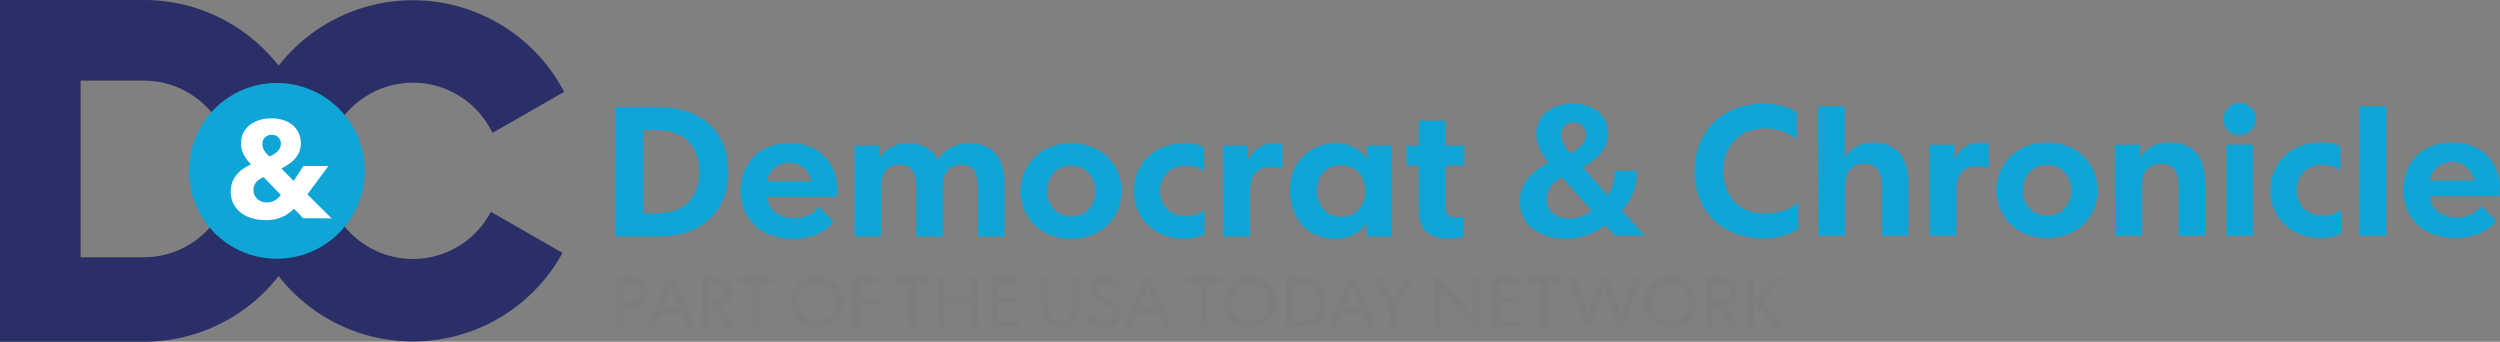 <svg id="Layer_1" data-name="Layer 1" xmlns="http://www.w3.org/2000/svg" viewBox="0 0 705.7 96.47">
    <rect x="0" y="0" width="705.7" height="96.47" fill="#808080" stroke="none"/>
    <defs>
        <style>
            .cls-1 {
                fill: #0fa5d6;
            }
            .cls-2 {
                fill: #7c7d7d;
            }
            .cls-3 {
                fill: #2b2f67;
            }
            .cls-4 {
                fill: #fff;
            }

        </style>
    </defs>
    <title>rochester</title>

    <path
        class="cls-1"
        d="M445.46,67.88c0-5.31,3.38-8.43,8.07-11.08-1.82-2.24-3.43-4.73-3.43-8,0-5.67,4.84-8.53,10.41-8.53,6.77,0,9.83,4.22,9.83,8.43,0,4.58-3.59,7.49-7.13,9.52l7.08,8a11.65,11.65,0,0,0,1.82-7h6.35a15.83,15.83,0,0,1-4.21,11.24l6.45,7.08h-8.48l-2.6-3a18.49,18.49,0,0,1-11.4,3.8C451.55,78.34,445.46,75,445.46,67.88Zm20.19,2.45L457.27,61C455,62.36,453,64.29,453,67.2c0,3.28,2.5,5.46,6.45,5.46A9,9,0,0,0,465.65,70.32ZM464.14,49a3.54,3.54,0,0,0-7.08.05c0,1.87,1.35,3.8,2.6,5.25C462.06,53.1,464.14,51.28,464.14,49Z"
        transform="translate(-16.43 -11)"/>

    <path
        class="cls-1"
        d="M494.75,59.29c0-11.08,7.81-19,19.25-19,4.37,0,7.55,1,9.58,2.39v7.65a13.52,13.52,0,0,0-9.05-3.07c-6.92,0-11.66,4.74-11.66,12s4.68,12,11.66,12c3.9,0,7.34-1.09,9.47-3.17v7.6a18.16,18.16,0,0,1-10,2.55C502.45,78.28,494.75,70.43,494.75,59.29Z"
        transform="translate(-16.43 -11)"/>

    <path class="cls-1" d="M529.62,41h7.55V55.34h.1a8.92,8.92,0,0,1,8-4.11c6.61,0,9.84,4.37,9.84,11.19V77.56h-7.49v-14c0-3.59-1-6.3-4.89-6.3s-5.51,2.65-5.51,6.35V77.56h-7.55Z" transform="translate(-16.43 -11)"/>
    <path class="cls-1" d="M561.05,51.85h7.08v4h.1c1.4-2.71,3.59-4.58,7.08-4.58a7.59,7.59,0,0,1,2.5.36v6.76a9.9,9.9,0,0,0-3.17-.52c-3.9,0-6,2.39-6,6.82V77.56h-7.55Z" transform="translate(-16.43 -11)"/>
    <path
        class="cls-1"
        d="M579.94,64.7c0-6.4,4.74-13.48,14.31-13.48s14.31,7.08,14.31,13.48-4.74,13.48-14.31,13.48S579.94,71.1,579.94,64.7Zm21.13,0c0-4.37-3-7.18-6.82-7.18s-6.82,2.81-6.82,7.18,3,7.18,6.82,7.18S601.07,69.07,601.07,64.7Z"
        transform="translate(-16.43 -11)"/>

      <path class="cls-1" d="M613.41,51.85h7.08v3.49h.1a9.32,9.32,0,0,1,8.27-4.11c6.82,0,10,4.37,10,11.19V77.56h-7.49v-14c0-3.59-1-6.3-4.89-6.3S621,59.92,621,63.61V77.56h-7.54Z" transform="translate(-16.43 -11)"/>
      <path class="cls-1" d="M644.12,44.82a4.51,4.51,0,1,1,4.48,4.27A4.3,4.3,0,0,1,644.12,44.82Zm.73,7h7.54V77.56h-7.54Z" transform="translate(-16.43 -11)"/>
      <path
        class="cls-1"
        d="M657.23,64.7c0-6.87,5.2-13.48,14.15-13.48a14,14,0,0,1,5.67,1v6.87a8.38,8.38,0,0,0-5.1-1.56c-4,0-7.23,2.65-7.23,7.13S668,71.83,672,71.83a8.55,8.55,0,0,0,5.26-1.67V77a13.8,13.8,0,0,1-5.88,1.14C662.44,78.18,657.23,71.57,657.23,64.7Z"
        transform="translate(-16.43 -11)"/>
        <path class="cls-1" d="M682.42,41H690V77.56h-7.54Z" transform="translate(-16.43 -11)"/>
        <path
        class="cls-1"
        d="M694.81,64.7c0-6,3.64-13.48,13.79-13.48s13.53,7.49,13.53,13.27a10,10,0,0,1-.16,1.87H702.3c.36,4.06,3.8,6,7.54,6a8.14,8.14,0,0,0,7-3.28L721,73.34c-2.13,2.86-6,4.84-11.5,4.84C699.39,78.18,694.81,71.36,694.81,64.7Zm20-2.76a6.37,6.37,0,0,0-12.54,0Z"
        transform="translate(-16.43 -11)"/>
        <path class="cls-1" d="M190.12,41.23h12C214.42,41.23,222,48,222,59.5c0,11.34-7.7,18.27-19.83,18.27h-12Zm7.91,30h3.48c7.6,0,12.28-3.85,12.28-11.76s-4.68-11.76-12.28-11.76H198Z" transform="translate(-16.43 -11)"/>
        <path
        class="cls-1"
        d="M225.46,64.91c0-6,3.64-13.48,13.79-13.48s13.53,7.49,13.53,13.27a10,10,0,0,1-.16,1.87H233c.36,4.06,3.8,6,7.55,6a8.14,8.14,0,0,0,7-3.28l4.16,4.27c-2.13,2.86-6,4.84-11.5,4.84C230,78.39,225.46,71.57,225.46,64.91Zm20-2.76a6.37,6.37,0,0,0-12.54,0Z"
        transform="translate(-16.43 -11)"/>
        <path
        class="cls-1"
        d="M257.62,52.06h7.08v3.49h.1a9,9,0,0,1,8-4.11c4.06,0,6.87,1.77,8.38,4.68a10.06,10.06,0,0,1,9-4.68c6.51,0,9.78,4.37,9.78,11.19V77.76h-7.54v-14c0-3.59-1-6.3-4.63-6.3s-5.25,2.65-5.25,6.35V77.76h-7.49v-14c0-3.59-1-6.3-4.68-6.3s-5.26,2.65-5.26,6.35V77.76h-7.49Z"
        transform="translate(-16.43 -11)"/>
        <path
        class="cls-1"
        d="M304.46,64.91c0-6.4,4.74-13.48,14.31-13.48s14.31,7.08,14.31,13.48-4.74,13.48-14.31,13.48S304.46,71.31,304.46,64.91Zm21.13,0c0-4.37-3-7.18-6.82-7.18S312,60.54,312,64.91s3,7.18,6.82,7.18S325.59,69.28,325.59,64.91Z"
        transform="translate(-16.43 -11)"/>
        <path
        class="cls-1"
        d="M336.42,64.91c0-6.87,5.2-13.48,14.15-13.48a14,14,0,0,1,5.67,1v6.87a8.38,8.38,0,0,0-5.1-1.56c-4,0-7.23,2.65-7.23,7.13S347.14,72,351.15,72a8.56,8.56,0,0,0,5.26-1.67v6.87a13.83,13.83,0,0,1-5.88,1.15C341.62,78.39,336.42,71.78,336.42,64.91Z"
        transform="translate(-16.43 -11)"/>
        <path class="cls-1" d="M361.61,52.06h7.08v4h.1c1.4-2.71,3.59-4.58,7.08-4.58a7.63,7.63,0,0,1,2.5.36v6.77a9.87,9.87,0,0,0-3.17-.52c-3.9,0-6,2.39-6,6.82V77.76h-7.54Z" transform="translate(-16.43 -11)"/>
        <path
        class="cls-1"
        d="M380.5,64.7c0-7.44,5.26-13.27,13-13.27a10.09,10.09,0,0,1,8.64,4.32h.1V52.06h7.08V77.76H402.2V74.07h-.1a10.09,10.09,0,0,1-8.64,4.32C384,78.39,380.5,70.89,380.5,64.7Zm21.33.21c0-3.85-2.45-7.28-6.87-7.28s-6.82,3.38-6.82,7.28S390.8,72.2,395,72.2,401.84,68.92,401.84,64.91Z"
        transform="translate(-16.43 -11)"/>
        <path class="cls-1" d="M416.88,70V57.68h-3.49V52.06h3.49v-7h7.54v7h5.36v5.62h-5.36V69.13c0,2.45,1,3.23,2.76,3.23a9,9,0,0,0,2.45-.31v5.78a18.65,18.65,0,0,1-4.37.47C419.22,78.28,416.88,75.47,416.88,70Z" transform="translate(-16.43 -11)"/>
        <path class="cls-2" d="M190.67,89.29h4c2.83,0,4.72,1.69,4.72,4.3s-1.93,4.3-4.72,4.3h-2.05v5.37h-2Zm3.82,6.95c1.89,0,2.9-1.05,2.9-2.65s-1-2.65-2.9-2.65h-1.85v5.3Z" transform="translate(-16.43 -11)"/>
        <path class="cls-2" d="M205,89.29h1.75l5.73,14h-2.11L209,99.6h-6.19l-1.43,3.66h-2.07s5.05-12.25,5.75-14m3.28,8.65L207,94.5c-.2-.52-1.06-2.67-1.08-2.85h0c0,.18-.85,2.27-1.08,2.85l-1.35,3.44Z" transform="translate(-16.43 -11)"/>
        <path class="cls-2" d="M214.5,89.29h4c2.6,0,4.64,1.36,4.64,4.14a3.87,3.87,0,0,1-3.54,3.94l4.28,5.89h-2.31l-4-5.69h-1.1v5.69h-2ZM218.32,96c1.83,0,2.87-1,2.87-2.51s-1-2.51-2.87-2.51h-1.85v5Z" transform="translate(-16.43 -11)"/><polygon class="cls-2" points="212.21 79.98 208.23 79.98 208.23 78.29 218.16 78.29 218.16 79.98 214.18 79.98 214.18 92.25 212.21 92.25 212.21 79.98"/>
        <path class="cls-2" d="M239.7,96.27a7.34,7.34,0,1,1,7.34,7.26,7.08,7.08,0,0,1-7.34-7.26m12.65,0a5.33,5.33,0,1,0-5.33,5.49,5.2,5.2,0,0,0,5.33-5.49" transform="translate(-16.43 -11)"/><polygon class="cls-2" points="240.78 78.29 247.82 78.29 247.82 79.98 242.75 79.98 242.75 84.48 247.67 84.48 247.67 86.17 242.75 86.17 242.75 92.26 240.78 92.26 240.78 78.29"/><polygon class="cls-2" points="256.73 79.98 252.75 79.98 252.75 78.29 262.68 78.29 262.68 79.98 258.7 79.98 258.7 92.25 256.73 92.25 256.73 79.98"/><polygon class="cls-2" points="264.75 78.29 266.72 78.29 266.72 84.02 274.04 84.02 274.04 78.29 276.01 78.29 276.01 92.26 274.04 92.26 274.04 85.71 266.72 85.71 266.72 92.26 264.75 92.26 264.75 78.29"/><polygon class="cls-2" points="279.64 78.29 287.24 78.29 287.24 79.96 281.61 79.96 281.61 84.02 287.08 84.02 287.08 85.69 281.61 85.69 281.61 90.59 287.36 90.59 287.36 92.26 279.64 92.26 279.64 78.29"/>
        <path class="cls-2" d="M310.39,98.44V89.29h2v8.56c0,2.43,1,3.92,3.36,3.92s3.39-1.49,3.39-3.92V89.29h2v9.15c0,3.07-2,5.1-5.37,5.1s-5.35-2-5.35-5.1" transform="translate(-16.43 -11)"/>
        <path
        class="cls-2"
        d="M323.17,100.73l1.34-1.13a4,4,0,0,0,3.5,2.21c1.53,0,2.72-.83,2.72-2.37s-1.37-2.21-3.09-2.89-3.52-1.57-3.52-3.8S325.84,89,328.35,89a4.68,4.68,0,0,1,4.1,2.11l-1.33,1.13a3.17,3.17,0,0,0-2.76-1.51c-1.36,0-2.25.7-2.25,1.87,0,1.45,1.39,1.93,2.61,2.41,2,.78,4,1.71,4,4.28s-1.79,4.24-4.65,4.24a5.42,5.42,0,0,1-4.88-2.8"
        transform="translate(-16.43 -11)"/>
        <path class="cls-2" d="M339.5,89.29h1.75l5.73,14h-2.11l-1.43-3.66h-6.19l-1.43,3.66h-2.07s5.05-12.25,5.75-14m3.28,8.65-1.33-3.44c-.2-.52-1.06-2.67-1.08-2.85h0c0,.18-.85,2.27-1.08,2.85l-1.35,3.44Z" transform="translate(-16.43 -11)"/><polygon class="cls-2" points="338.87 79.98 334.89 79.98 334.89 78.29 344.82 78.29 344.82 79.98 340.84 79.98 340.84 92.25 338.87 92.25 338.87 79.98"/>
        <path class="cls-2" d="M362,96.27a7.34,7.34,0,1,1,7.34,7.26A7.08,7.08,0,0,1,362,96.27m12.65,0a5.33,5.33,0,1,0-5.33,5.49,5.2,5.2,0,0,0,5.33-5.49" transform="translate(-16.43 -11)"/>
        <path class="cls-2" d="M379.51,89.29h4c4.46,0,7.4,2.55,7.4,7s-3,7-7.4,7h-4Zm2,12.28h1.83c3.26,0,5.53-1.73,5.53-5.29S386.57,91,383.31,91h-1.83Z" transform="translate(-16.43 -11)"/>
        <path class="cls-2" d="M397.27,89.29H399l5.73,14h-2.11L401.2,99.6H395l-1.43,3.66h-2.07s5.05-12.25,5.75-14m3.28,8.65-1.33-3.44c-.2-.52-1.06-2.67-1.08-2.85h0c0,.18-.85,2.27-1.08,2.85l-1.35,3.44Z" transform="translate(-16.43 -11)"/>
        <path class="cls-2" d="M408.68,97.56l-4.76-8.28h2.21l2.59,4.66a19.73,19.73,0,0,1,1,2h0a20.79,20.79,0,0,1,1-2l2.6-4.66h2.15l-4.75,8.28v5.69h-2Z" transform="translate(-16.43 -11)"/>
        <path class="cls-2" d="M421.27,89.29h1.51l7.92,9.05c.24.26,1.27,1.55,1.37,1.76l0,0c0-.2,0-1.81,0-2.17V89.29H434v14h-1.53l-7.92-9.05c-.24-.26-1.27-1.55-1.37-1.75l0,0c0,.2,0,1.81,0,2.17v8.61h-1.91Z" transform="translate(-16.43 -11)"/><polygon class="cls-2" points="421.19 78.29 428.79 78.29 428.79 79.96 423.15 79.96 423.15 84.02 428.63 84.02 428.63 85.69 423.15 85.69 423.15 90.59 428.91 90.59 428.91 92.26 421.19 92.26 421.19 78.29"/><polygon class="cls-2" points="434.95 79.98 430.97 79.98 430.97 78.29 440.89 78.29 440.89 79.98 436.92 79.98 436.92 92.25 434.95 92.25 434.95 79.98"/>
        <path
        class="cls-2"
        d="M459,89.29h2.09l2.86,8.3c.1.32.78,2.39.8,2.71h0a27.46,27.46,0,0,1,.84-2.71l3-8.3h1.57l3,8.3c.12.32.82,2.39.84,2.71h0c0-.32.71-2.39.81-2.71l2.84-8.3h2l-4.91,14h-1.51L470,94.54a23.16,23.16,0,0,1-.68-2.27h0a23.27,23.27,0,0,1-.7,2.27l-3.2,8.71H463.9Z"
        transform="translate(-16.43 -11)"/>
        <path class="cls-2" d="M480.56,96.27a7.34,7.34,0,1,1,7.34,7.26,7.08,7.08,0,0,1-7.34-7.26m12.65,0a5.33,5.33,0,1,0-5.33,5.49,5.2,5.2,0,0,0,5.33-5.49" transform="translate(-16.43 -11)"/>
        <path class="cls-2" d="M498.08,89.29h4c2.61,0,4.64,1.36,4.64,4.14a3.87,3.87,0,0,1-3.54,3.94l4.28,5.89h-2.31l-4-5.69H500v5.69h-2ZM501.9,96c1.83,0,2.87-1,2.87-2.51s-1-2.51-2.87-2.51H500v5Z" transform="translate(-16.43 -11)"/><polygon class="cls-2" points="493.29 78.29 495.26 78.29 495.26 84.78 501.03 78.29 503.42 78.29 497.43 84.95 503.7 92.26 501.23 92.26 495.26 85.19 495.26 92.26 493.29 92.26 493.29 78.29"/>
        <path class="cls-3 no-color-change" d="M155,70.79a24.87,24.87,0,1,1,.44-22.26l20.23-11.6a48.16,48.16,0,1,0-.45,45.45Z" transform="translate(-16.43 -11)"/>
        <path class="cls-3 no-color-change" d="M57.07,11H16.43v96.47H57.07a48.23,48.23,0,0,0,0-96.47m0,72.62H39.19V33.76H57a24.93,24.93,0,0,1,0,49.86" transform="translate(-16.43 -11)"/>
        <path class="cls-1 no-color-change" d="M119.38,59.23A24.81,24.81,0,1,1,94.57,34.42a24.81,24.81,0,0,1,24.81,24.81" transform="translate(-16.43 -11)"/>
        <path class="cls-4 no-color-change"
        d="M102,72.59l-2.6-2.68a10.7,10.7,0,0,1-3.24,2.31,11.15,11.15,0,0,1-4.79.91,13.85,13.85,0,0,1-3.65-.48,9.31,9.31,0,0,1-3.16-1.51,7.8,7.8,0,0,1-2.21-2.56A7.47,7.47,0,0,1,81.57,65a7.21,7.21,0,0,1,1.73-4.77,8.88,8.88,0,0,1,1.84-1.63,14.84,14.84,0,0,1,2.17-1.2,10.74,10.74,0,0,1-2.06-2.72,6.87,6.87,0,0,1-.78-3.26,6.16,6.16,0,0,1,.78-3.18,6.86,6.86,0,0,1,2-2.17A8.32,8.32,0,0,1,90,44.79a12.39,12.39,0,0,1,3-.39,11.72,11.72,0,0,1,3.06.41,8.21,8.21,0,0,1,2.69,1.26,6.75,6.75,0,0,1,2.19,7.7,6.79,6.79,0,0,1-1.18,1.94,9.41,9.41,0,0,1-1.76,1.57,19.48,19.48,0,0,1-2.13,1.28l3.45,3.53,2.75-4.23h7.06l-5.93,8,6.83,6.79ZM90.84,61a6.28,6.28,0,0,0-2,1.3,3.57,3.57,0,0,0-.54,3.84,3.53,3.53,0,0,0,.85,1.09,3.71,3.71,0,0,0,1.18.68,4,4,0,0,0,1.36.23,4.74,4.74,0,0,0,2.29-.54A5.2,5.2,0,0,0,95.69,66Zm4.89-9.42a2.46,2.46,0,0,0-2.6-2.52,2.63,2.63,0,0,0-1.88.72,2.38,2.38,0,0,0-.76,1.8A3.62,3.62,0,0,0,91,53.44a6.4,6.4,0,0,0,1.53,1.71,7.12,7.12,0,0,0,2.25-1.44,2.85,2.85,0,0,0,.93-2.13"
        transform="translate(-16.43 -11)"/>
</svg>
